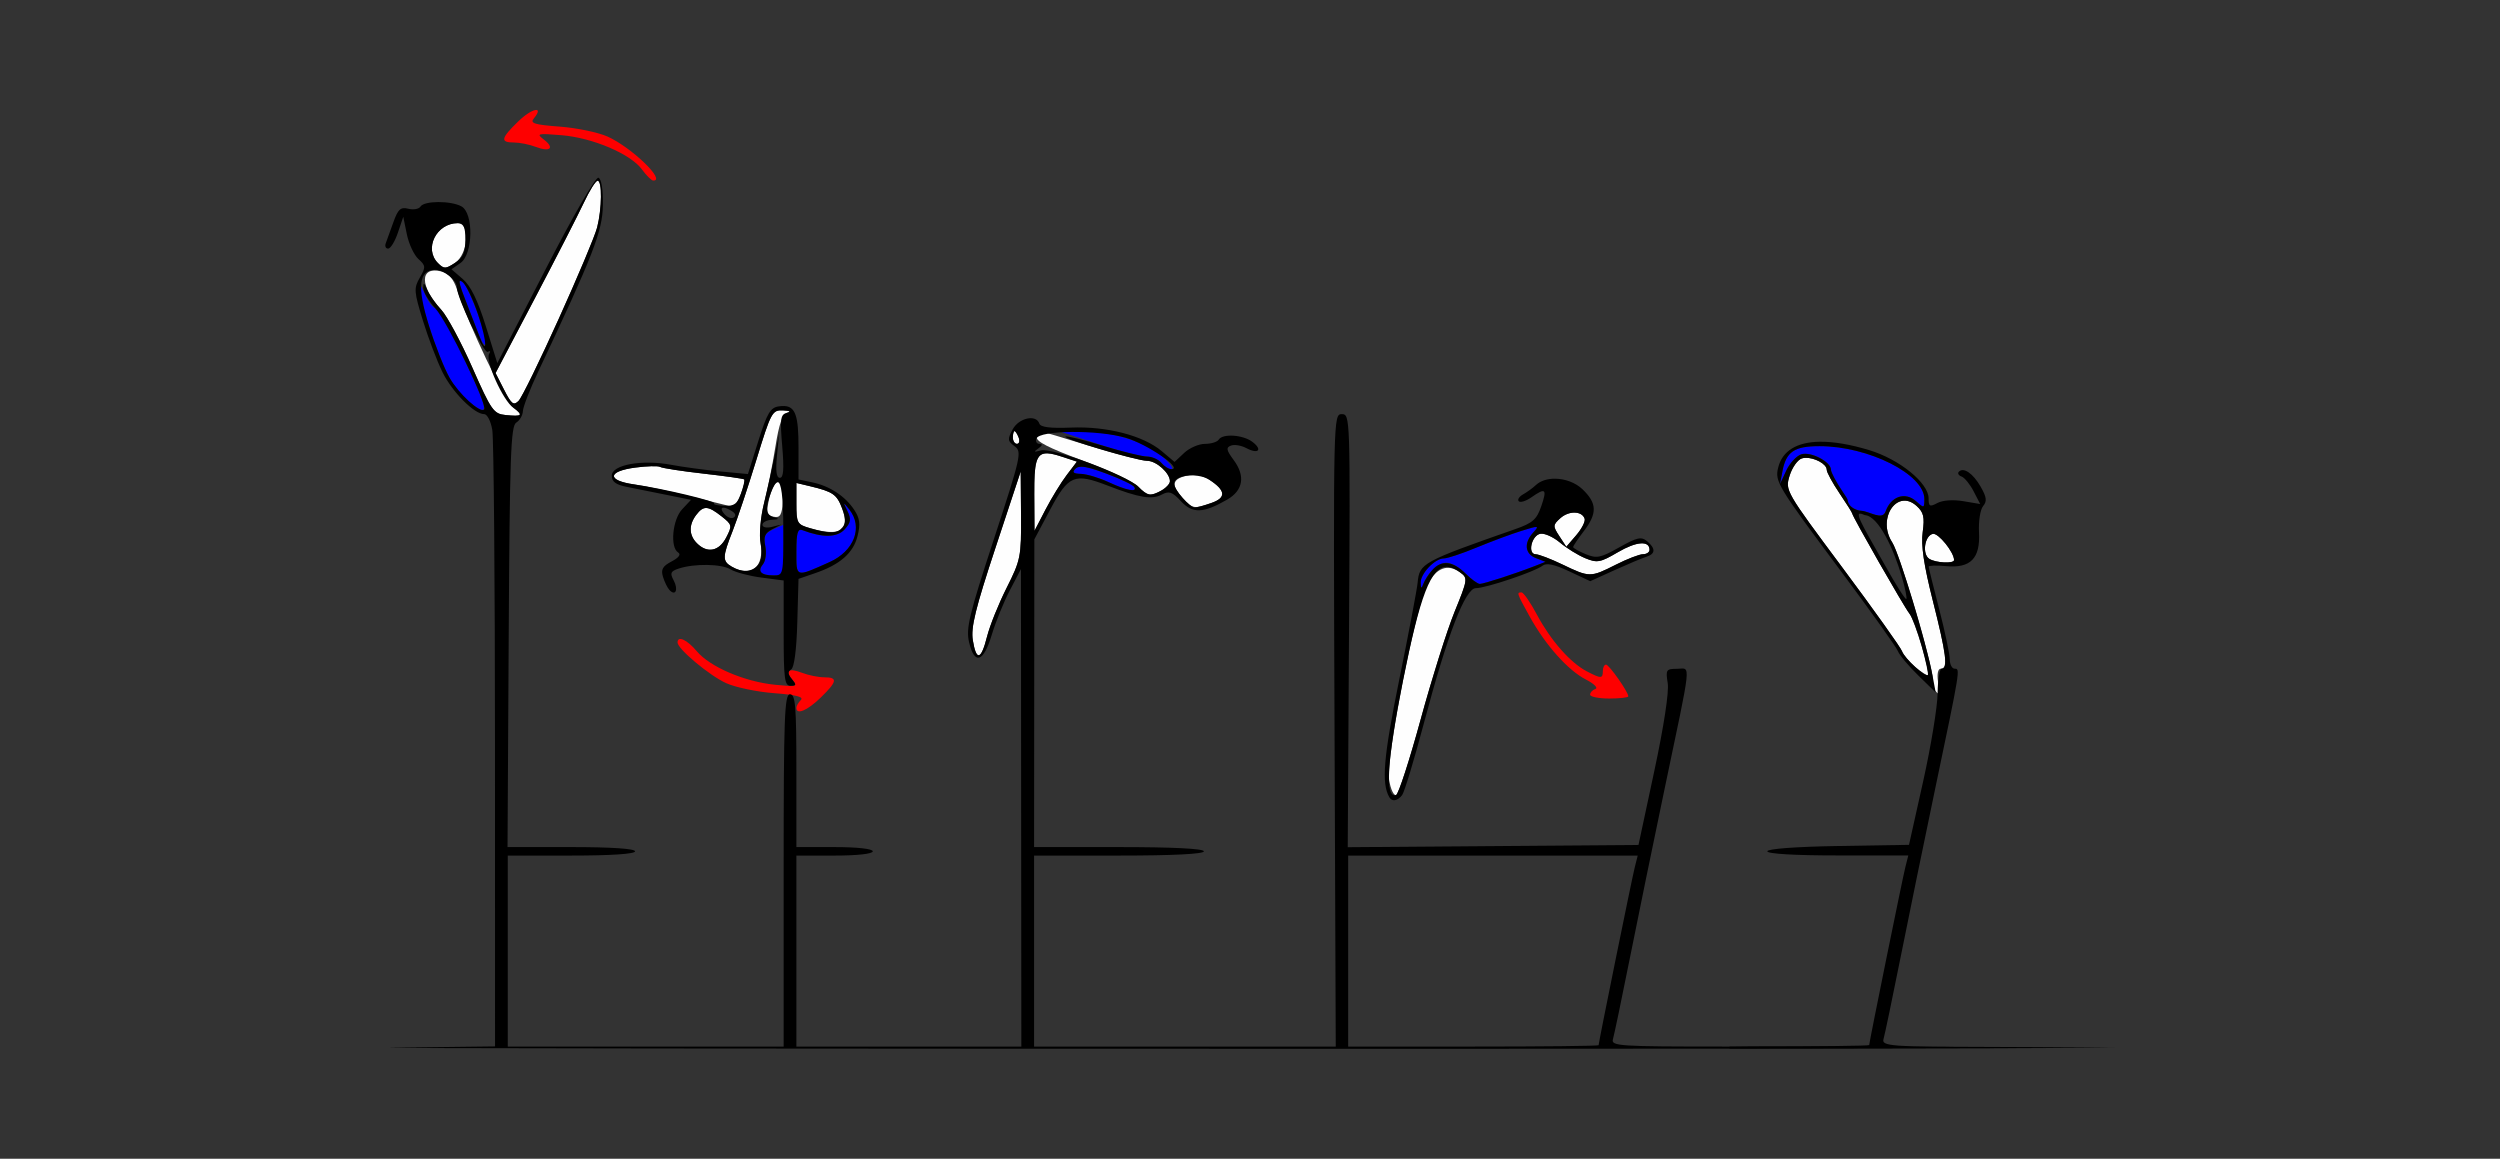<?xml version="1.0" encoding="UTF-8" standalone="no"?>
<!-- Created with Inkscape (http://www.inkscape.org/) -->

<svg
   xmlns:dc="http://purl.org/dc/elements/1.1/"
   xmlns:cc="http://creativecommons.org/ns#"
   xmlns:rdf="http://www.w3.org/1999/02/22-rdf-syntax-ns#"
   xmlns:svg="http://www.w3.org/2000/svg"
   xmlns="http://www.w3.org/2000/svg"
   xmlns:sodipodi="http://sodipodi.sourceforge.net/DTD/sodipodi-0.dtd"
   xmlns:inkscape="http://www.inkscape.org/namespaces/inkscape"
   version="1.1"
   width="589"
   height="273"
   id="svg2"
   inkscape:version="0.91 r13725"
   sodipodi:docname="ub720602.svg">
  <rect width="100%" height="100%" fill="#333333" stroke="none"/>
  <sodipodi:namedview
     pagecolor="#cdcdcd"
     bordercolor="#666666"
     borderopacity="1"
     objecttolerance="10"
     gridtolerance="10"
     guidetolerance="10"
     inkscape:pageopacity="0"
     inkscape:pageshadow="2"
     inkscape:window-width="1606"
     inkscape:window-height="992"
     id="namedview11"
     showgrid="false"
     inkscape:zoom="1"
     inkscape:cx="183.29692"
     inkscape:cy="91.723823"
     inkscape:window-x="0"
     inkscape:window-y="0"
     inkscape:window-maximized="0"
     inkscape:current-layer="svg2" />
  <defs
     id="defs6" />
  <g
     id="g3375"
     transform="translate(40.63,-8.428)">
    <path
       d="m 286.644,192.178 c -0.798,-4.993 6.326,-41.259 9.076,-46.195 2.145,-3.85 4.808,-4.78 7.679,-2.68 1.823,1.333 1.78,1.637 -1.338,9.288 -1.773,4.35 -5.368,15.761 -7.99,25.359 -2.622,9.597 -5.225,17.602 -5.785,17.789 -0.56,0.187 -1.299,-1.415 -1.642,-3.56 z M 188.562,159.25 c -0.486,-2.97 0.624,-7.495 5.335,-21.75 l 5.949,-18 0.077,10.275 c 0.073,9.801 -0.083,10.592 -3.382,17.143 -1.902,3.777 -3.981,8.941 -4.619,11.475 -1.406,5.585 -2.54,5.874 -3.36,0.857 z M 327.5,141.434 c -2.75,-1.325 -5.594,-2.414 -6.32,-2.421 -1.984,-0.019 -0.993,-4.433 1.085,-4.829 0.971,-0.185 3.048,0.744 4.617,2.063 1.569,1.32 4.25,2.979 5.959,3.687 2.821,1.168 3.529,1.039 7.7,-1.405 C 344.916,135.965 348,135.733 348,137.969 348,138.536 347.31,139 346.467,139 c -0.843,0 -3.753,1.125 -6.467,2.5 -5.91,2.995 -6.148,2.993 -12.5,-0.066 z m -195.75,0.486 c -2.222,-1.294 -2.196,-2.253 0.233,-8.401 1.091,-2.761 3.608,-10.307 5.593,-16.769 3.451,-11.235 3.726,-11.745 6.267,-11.634 1.461,0.064 1.928,0.311 1.037,0.548 -1.168,0.312 -1.963,2.582 -2.846,8.134 -0.674,4.236 -1.87,10.177 -2.658,13.202 -0.82,3.148 -1.167,7.119 -0.81,9.285 0.942,5.73 -2.197,8.325 -6.815,5.635 z m -8.179,-5.491 c -1.901,-1.901 -1.967,-4.324 -0.179,-6.679 1.716,-2.26 2.76,-2.205 5.965,0.316 2.515,1.978 2.562,2.19 1.109,5 -1.684,3.256 -4.454,3.803 -6.894,1.363 z m 203.174,-1.695 c -1.546,-2.36 -1.532,-2.616 0.23,-4.211 2.008,-1.818 5.116,-1.754 5.739,0.117 0.209,0.627 -0.678,2.37 -1.971,3.873 l -2.351,2.733 z M 150.25,132.881 c -3.093,-0.893 -3.25,-1.174 -3.25,-5.804 l 0,-4.866 3.25,0.779 c 5.36,1.285 6.278,1.922 7.519,5.21 1.98,5.244 -0.412,6.733 -7.519,4.681 z m 52.797,-8.024 c -0.053,-9.775 0.692,-10.758 6.654,-8.791 l 3.395,1.12 -2.404,3.157 c -1.322,1.736 -3.573,5.407 -5.001,8.157 l -2.597,5 -0.047,-8.643 z m -61.403,5.319 c -1.506,-0.295 -1.738,-0.953 -1.231,-3.489 1.259,-6.296 3.908,-6.313 3.4,-0.022 -0.255,3.157 -0.656,3.807 -2.169,3.51 z M 122.5,125.485 c -4.95,-1.247 -11.137,-2.568 -13.75,-2.937 -6.434,-0.908 -6.279,-3.087 0.283,-3.958 2.768,-0.367 5.407,-0.437 5.864,-0.154 0.457,0.282 5.032,0.989 10.166,1.571 5.134,0.582 9.473,1.195 9.641,1.363 0.529,0.529 -1.867,6.636 -2.551,6.506 -0.359,-0.068 -4.702,-1.144 -9.652,-2.391 z m 115.539,0.326 c -2.812,-3.018 -2.554,-4.539 0.897,-5.297 1.949,-0.428 3.769,-0.099 5.416,0.981 3.814,2.499 3.951,4.204 0.438,5.429 -4.153,1.448 -4.405,1.406 -6.751,-1.112 z m -10.468,-2.733 c -0.957,-1.057 -6.841,-3.812 -13.076,-6.123 -8.17,-3.028 -11.19,-4.586 -10.809,-5.578 0.291,-0.757 0.647,-1.377 0.792,-1.377 0.145,0 5.385,1.574 11.643,3.497 6.258,1.923 12.322,3.498 13.474,3.5 2.195,0.003 5.405,2.852 5.405,4.797 0,1.141 -3.078,3.206 -4.779,3.206 -0.501,0 -1.693,-0.865 -2.65,-1.922 z M 198,111.5 c 0,-0.825 0.177,-1.5 0.393,-1.5 0.216,0 0.652,0.675 0.969,1.5 0.317,0.825 0.14,1.5 -0.393,1.5 C 198.436,113 198,112.325 198,111.5 Z M 78.476,106.212 c -2.813,-0.284 -3.36,-1.066 -7.84,-11.21 -2.649,-5.998 -5.935,-12.111 -7.301,-13.586 -5.144,-5.55 -5.136,-10.336 0.014,-9.044 1.755,0.44 2.862,1.738 3.731,4.371 2.717,8.233 11.097,25.862 13.087,27.531 2.509,2.105 2.303,2.34 -1.691,1.937 z m -0.33,-5.925 -2.025,-3.97 9.19,-17.485 C 90.365,69.214 95.589,59.018 96.921,56.173 98.252,53.328 99.715,51 100.171,51 c 1.088,0 1.02,6.565 -0.113,11 -1.213,4.745 -16.796,39.153 -18.514,40.878 -1.165,1.17 -1.679,0.778 -3.398,-2.592 z M 62.557,70.414 C 59.18,67.037 62.171,61 67.223,61 c 2.973,0 2.452,7.328 -0.665,9.371 -2.211,1.449 -2.591,1.453 -4,0.044 z"
       id="path2997"
       style="fill:#fefefe"
       inkscape:connector-curvature="0"
       sodipodi:nodetypes="ssssscssscssssccsssssssccsssssssssssssssssscssscssscscssccccssccsssssccssssssssssscsssssssssssssssscssssssssss" />
    <path
       d="m 147,175.2 c 0,-0.44 0.473,-1.273 1.052,-1.852 0.736,-0.736 -1.148,-1.218 -6.267,-1.605 -4.026,-0.304 -9.111,-1.362 -11.302,-2.351 C 126.522,167.604 119,161.319 119,159.797 c 0,-1.691 2.234,-0.673 4.541,2.07 3.091,3.673 11.174,7.146 18.344,7.882 5.182,0.532 5.507,0.446 4.222,-1.11 -1.871,-2.266 -0.967,-2.915 2.319,-1.666 1.487,0.565 3.799,1.028 5.139,1.028 3.249,0 3.071,0.991 -0.863,4.804 C 149.56,175.849 147,176.925 147,175.2 Z m 187,-3.117 c 0,-0.504 0.562,-1.107 1.25,-1.339 0.688,-0.232 -0.325,-1.233 -2.25,-2.223 -4.234,-2.179 -9.531,-8.119 -13.25,-14.857 C 316.694,148.126 316.651,148 317.841,148 c 0.463,0 2.099,2.362 3.637,5.25 3.223,6.05 7.838,11.3 11.722,13.335 3.392,1.777 3.8,1.768 3.8,-0.085 0,-0.825 0.338,-1.494 0.75,-1.488 0.73,0.012 5.25,6.447 5.25,7.474 0,0.283 -2.025,0.514 -4.5,0.514 -2.475,0 -4.5,-0.412 -4.5,-0.917 z M 110.615,48.351 c -2.658,-3.647 -11.599,-7.458 -18.924,-8.066 -5.713,-0.475 -6.037,-0.396 -4.193,1.018 2.625,2.013 1.496,3.025 -1.925,1.724 C 84.087,42.463 81.774,42 80.435,42 c -3.28,0 -3.071,-0.991 1.05,-4.985 3.266,-3.165 6.165,-3.707 3.655,-0.683 -0.95,1.145 0.094,1.473 6.125,1.929 3.998,0.302 9.062,1.359 11.253,2.347 5.696,2.571 13.903,10.493 10.733,10.36 -0.412,-0.017 -1.598,-1.195 -2.635,-2.617 z"
       id="path2993"
       style="fill:#fe0000"
       inkscape:connector-curvature="0"
       sodipodi:nodetypes="ssssssssssssscsssssscsssssssssssssss" />
    <path
       d="m 294.079,145.75 c -0.096,-2.121 3.338,-5.75 5.441,-5.75 0.836,0 4.323,-1.16 7.75,-2.579 3.427,-1.418 8.184,-3.187 10.571,-3.93 4.122,-1.283 4.261,-1.262 2.75,0.408 -2.25,2.486 -1.973,5.018 0.659,6.03 l 2.25,0.865 -2.5,0.981 C 316.461,143.556 308.946,146 308.011,146 c -0.506,0 -2.045,-1.125 -3.42,-2.5 -1.375,-1.375 -3.351,-2.5 -4.39,-2.5 -1.942,0 -4.514,2.342 -5.491,5 -0.437,1.187 -0.568,1.135 -0.63,-0.25 z m -155.404,-2.408 c -0.362,-0.362 -0.156,-1.263 0.458,-2.002 0.614,-0.739 0.858,-2.632 0.544,-4.205 -0.471,-2.354 -0.138,-3.059 1.875,-3.976 L 144,132.043 l 0,5.979 c 0,5.597 -0.149,5.979 -2.333,5.979 -1.283,0 -2.629,-0.296 -2.991,-0.658 z M 147,138.362 c 0,-4.422 0.296,-5.462 1.429,-5.027 4.724,1.813 8.185,1.75 9.932,-0.181 1.472,-1.626 1.592,-2.411 0.663,-4.32 -1.082,-2.225 -1.062,-2.243 0.42,-0.392 3.324,4.149 1.2,9.813 -4.662,12.43 C 146.694,144.483 147,144.582 147,138.362 Z M 220.5,122 c -2.2,-1.018 -5.103,-1.885 -6.45,-1.926 -1.838,-0.056 -2.164,-0.36 -1.307,-1.217 0.858,-0.858 2.662,-0.575 7.221,1.13 3.343,1.25 6.32,2.665 6.616,3.143 0.845,1.366 -1.715,0.891 -6.08,-1.13 z m 12.5,-4.5 c -0.685,-0.825 -2.427,-1.535 -3.872,-1.578 C 227.682,115.88 222.675,114.577 218,113.027 l -8.5,-2.818 4.846,-0.105 c 6.697,-0.145 15.229,2.534 18.998,5.964 1.736,1.58 2.648,2.885 2.028,2.902 C 234.752,118.987 233.685,118.325 233,117.5 Z M 69.607,102.905 C 66.293,100.298 63.538,94.973 60.417,85.139 57.776,76.82 57.246,72.585 59.491,77.75 c 0.777,1.788 1.877,3.25 2.444,3.25 0.567,0 3.045,4.195 5.505,9.322 7.395,15.407 7.651,16.898 2.167,12.584 z m 2.578,-15.604 c -0.575,-1.541 -2.005,-5.242 -3.178,-8.225 -1.603,-4.077 -1.758,-5.114 -0.626,-4.174 1.602,1.33 6.159,13.891 5.337,14.713 -0.268,0.268 -0.958,-0.773 -1.533,-2.314 z"
       id="path2991"
       style="fill:#0000fe"
       inkscape:connector-curvature="0"
       sodipodi:nodetypes="cssssscsssssccssscsscsssssssscssssssscsscssssssssssss" />
    <path
       style="fill:#000000"
       d="M 100.354,50.301 C 99.701,50.074 94.328,59.389 87.871,71.943 L 76.535,93.982 73.816,85.242 C 71.933,79.187 70.273,75.789 68.418,74.186 l -2.68,-2.314 2.131,-1.492 c 2.984,-2.09 3.127,-11.776 0.197,-13.344 -2.539,-1.359 -8.767,-1.33 -9.617,0.045 -0.367,0.595 -1.657,0.833 -2.867,0.529 -1.832,-0.46 -2.424,0.071 -3.533,3.17 -0.732,2.047 -1.541,4.283 -1.797,4.971 -0.256,0.688 -0.002,1.25 0.564,1.25 0.566,0 1.6,-1.688 2.297,-3.75 l 1.268,-3.75 0.844,4.127 c 0.464,2.269 1.689,4.89 2.721,5.824 1.735,1.57 1.758,1.902 0.324,4.4 -1.434,2.499 -1.376,3.267 0.758,10.176 1.269,4.11 3.336,9.551 4.592,12.092 C 65.939,100.813 71.096,106 73.445,106 c 0.717,0 1.568,1.671 1.912,3.75 0.341,2.062 0.625,35.58 0.631,74.482 L 76,254.963 52.25,255.25 c -13.062,0.158 96.85,0.283 244.25,0.277 C 443.9,255.521 457.589,255.25 457.589,255.25 429.014,255.047 415.385,255 365.932,255 c -25.309,0 -27.033,-0.114 -26.549,-1.75 0.285,-0.963 2.092,-9.625 4.016,-19.25 1.923,-9.625 5.571,-27.4 8.105,-39.5 6.563,-31.33 6.265,-28.5 2.996,-28.5 -2.577,0 -2.725,0.226 -2.215,3.371 0.333,2.054 -0.905,10.157 -3.17,20.75 l -3.717,17.379 -34.25,0.264 -34.25,0.264 0.301,-51.014 C 277.497,106.566 277.478,106 275.5,106 c -1.985,1.7e-4 -1.997,0.571 -1.713,74.5 l 0.285,74.5 -35.535,0 -35.537,0 0,-22.5 0,-22.5 20,0 c 12.667,0 20,-0.367 20,-1 0,-0.633 -7.333,-1 -20,-1 l -20,0 0.031,-36.25 0.031,-36.25 3.719,-7 c 4.312,-8.117 5.708,-8.701 13.555,-5.664 7.389,2.86 10.423,3.365 12.754,2.117 1.713,-0.917 2.452,-0.661 4.521,1.572 2.732,2.947 5.254,2.855 10.889,-0.396 3.759,-2.169 4.32,-5.53 1.547,-9.281 -1.761,-2.382 -1.876,-2.975 -0.666,-3.439 0.805,-0.309 2.437,-0.041 3.627,0.596 2.829,1.514 3.902,0.395 1.42,-1.482 -2.219,-1.679 -7.017,-1.994 -7.928,-0.521 -0.34,0.55 -1.8,1 -3.244,1 -1.445,0 -3.646,0.958 -4.893,2.129 l -2.268,2.129 -3.037,-2.555 c -4.35,-3.66 -12.918,-5.883 -21.35,-5.539 -4.902,0.2 -7.183,-0.086 -7.467,-0.938 -0.749,-2.248 -4.835,-1.358 -6.297,1.373 -1.244,2.325 -1.194,2.744 0.459,3.953 1.765,1.291 1.542,2.292 -4.877,21.9 -5.857,17.894 -6.612,21.031 -5.84,24.297 1.283,5.423 3.4,4.73 5.34,-1.75 0.906,-3.025 2.825,-7.75 4.264,-10.5 l 2.615,-5 0.047,56.25 0.047,56.25 -26.5,0 -26.5,0 0,-22.5 0,-22.5 9,0 c 5.333,0 9,-0.407 9,-1 0,-0.593 -3.667,-1 -9,-1 l -9,0 0,-18 c 0,-15.333 -0.222,-18 -1.5,-18 -1.309,0 -1.5,5.278 -1.5,41.5 l 0,41.5 -32.5,0 -32.5,0 0,-22.5 0,-22.5 15,0 c 9.333,0 15,-0.378 15,-1 0,-0.622 -5.676,-1 -15.027,-1 l -15.027,0 0.277,-49.537 C 79.462,115.715 79.706,108.798 81,107.994 c 0.825,-0.513 1.529,-1.733 1.564,-2.713 C 82.6,104.302 84.221,100.125 86.166,96 99.187,68.392 101.315,62.912 101.408,56.758 c 0.056,-3.731 -0.349,-6.211 -1.055,-6.457 z M 100.172,51 c 1.088,0 1.02,6.565 -0.113,11 -0.492,1.925 -4.552,11.6 -9.02,21.5 -4.468,9.9 -8.739,18.621 -9.494,19.379 -1.165,1.17 -1.679,0.778 -3.398,-2.592 l -2.025,-3.971 9.189,-17.486 C 90.365,69.213 95.59,59.017 96.922,56.172 98.253,53.327 99.716,51 100.172,51 Z M 67.223,61 C 68.621,61 69,61.829 69,64.885 c 0,3.016 -0.547,4.244 -2.443,5.486 -2.211,1.449 -2.591,1.452 -4,0.043 C 59.179,67.037 62.171,61 67.223,61 Z M 61.906,72 C 63.944,72 67,74.456 67,76.094 c 0,2.473 6.372,15.795 7.285,15.23 0.579,-0.358 0.721,-0.143 0.328,0.492 -0.978,1.582 3.25,10.975 5.717,12.703 2.485,1.741 2.102,2.092 -1.854,1.693 C 75.664,105.929 75.117,105.146 70.637,95.002 67.988,89.004 64.697,82.887 63.324,81.406 61.952,79.925 60.447,77.764 59.979,76.605 59.325,74.988 59.111,74.891 59.062,76.188 c -0.035,0.929 1.258,3.136 2.873,4.904 2.866,3.138 12.402,22.902 11.49,23.814 -0.936,0.936 -5.997,-3.72 -8.152,-7.5 C 64.049,95.258 61.865,89.728 60.422,85.119 57.567,76.002 58.019,72 61.906,72 Z m 5.871,2.584 c 0.12,-0.029 0.321,0.084 0.604,0.318 0.828,0.687 2.478,4.168 3.666,7.736 2.105,6.325 2.221,10.24 0.139,4.662 -0.575,-1.541 -2.005,-5.241 -3.178,-8.225 -1.202,-3.058 -1.589,-4.406 -1.23,-4.492 z m 76.359,29.504 c -0.382,-0.017 -0.805,0.012 -1.271,0.078 -1.995,0.282 -2.751,1.557 -4.826,8.141 l -2.459,7.807 -6.541,-0.619 c -3.597,-0.341 -8.789,-1.045 -11.539,-1.562 -6.905,-1.3 -14,-0.003 -14,2.559 0,1.411 0.947,2.124 3.5,2.635 1.925,0.385 6.127,1.23 9.338,1.879 l 5.838,1.18 -2.088,2.223 c -2.288,2.436 -2.896,8.976 -0.945,10.182 0.729,0.45 0.168,1.218 -1.549,2.117 -2.11,1.106 -2.55,1.885 -2.031,3.604 0.364,1.206 1.054,2.612 1.533,3.125 1.435,1.538 2.148,-0.111 0.986,-2.281 -0.91,-1.701 -0.728,-2.136 1.168,-2.766 3.703,-1.23 10.114,-1.132 12.25,0.188 1.1,0.68 4.362,1.545 7.25,1.924 l 5.25,0.689 0,12.406 C 144,168.371 144.214,170 145.623,170 c 1.364,0 1.414,-0.251 0.314,-1.576 -0.965,-1.163 -1.008,-1.761 -0.16,-2.285 0.712,-0.44 1.257,-4.631 1.436,-11.02 l 0.287,-10.309 3.941,-1.354 c 5.856,-2.01 8.951,-4.721 9.969,-8.734 0.71,-2.799 0.543,-4.147 -0.764,-6.141 -2.126,-3.244 -5.802,-5.659 -9.922,-6.518 l -3.225,-0.672 0,-7.637 c 0,-7.221 -0.69,-9.552 -3.363,-9.668 z m -0.295,1.027 c 1.659,0.072 2.009,0.287 0.928,0.57 -1.52,0.398 -1.655,1.363 -1.104,7.885 0.457,5.401 0.304,7.43 -0.555,7.43 -0.822,0 -1.028,-1.596 -0.678,-5.25 l 0.504,-5.25 -0.992,5 c -0.545,2.75 -1.676,7.81 -2.514,11.246 -0.892,3.657 -1.249,7.705 -0.863,9.762 0.418,2.23 0.206,4.059 -0.578,5.004 -1.425,1.717 -3.734,1.868 -6.24,0.408 -2.222,-1.294 -2.197,-2.253 0.232,-8.4 1.091,-2.761 3.609,-10.307 5.594,-16.77 3.451,-11.235 3.725,-11.746 6.266,-11.635 z M 198.393,110 c 0.216,0 0.652,0.675 0.969,1.5 0.317,0.825 0.14,1.5 -0.393,1.5 C 198.436,113 198,112.325 198,111.5 c 0,-0.825 0.176,-1.5 0.393,-1.5 z m 13.488,0.197 c 4.342,-0.037 9.413,0.414 12.713,1.373 5.024,1.46 13.57,7.328 10.779,7.4 -0.62,0.016 -1.688,-0.646 -2.373,-1.471 -0.685,-0.825 -2.179,-1.5 -3.32,-1.5 -1.142,0 -5.858,-1.154 -10.48,-2.564 -4.623,-1.41 -8.589,-2.38 -8.812,-2.156 -0.563,0.563 16.843,5.721 19.305,5.721 2.116,0 5.309,2.882 5.309,4.793 0,0.625 -0.87,1.603 -1.934,2.172 -2.671,1.429 -3.332,1.322 -5.594,-0.914 -2.756,-2.725 -20.253,-9.236 -22.865,-8.508 -1.681,0.469 -1.804,0.375 -0.607,-0.463 0.966,-0.676 1.066,-1.054 0.281,-1.064 -0.67,-0.008 -1.001,-0.578 -0.736,-1.266 0.382,-0.991 3.994,-1.516 8.336,-1.553 z m -5.742,5.037 c 0.907,0.032 2.07,0.34 3.561,0.832 l 3.396,1.119 -2.404,3.158 c -1.322,1.736 -3.574,5.406 -5.002,8.156 l -2.596,5 -0.047,-8.643 c -0.04,-7.331 0.37,-9.718 3.092,-9.623 z m -93.307,3.035 c 1.063,-0.028 1.836,0.025 2.064,0.166 0.457,0.282 5.032,0.991 10.166,1.572 5.134,0.582 9.473,1.195 9.641,1.363 0.168,0.168 -0.168,1.661 -0.746,3.32 -0.855,2.453 -1.586,2.997 -3.916,2.912 -1.576,-0.057 -2.665,-0.305 -2.42,-0.553 0.524,-0.529 -12.023,-3.519 -18.871,-4.496 -6.432,-0.918 -6.277,-3.095 0.283,-3.965 1.384,-0.184 2.736,-0.292 3.799,-0.32 z m 101.371,0.119 c 1.139,0.023 2.912,0.532 5.762,1.598 3.343,1.25 6.319,2.664 6.615,3.143 0.845,1.366 -1.715,0.892 -6.08,-1.129 -2.2,-1.018 -5.102,-1.885 -6.449,-1.926 -1.838,-0.056 -2.164,-0.359 -1.307,-1.217 0.322,-0.322 0.776,-0.483 1.459,-0.469 z m -14.355,1.111 0.076,10.275 c 0.073,9.801 -0.084,10.591 -3.383,17.143 -1.902,3.777 -3.981,8.941 -4.619,11.475 -1.406,5.585 -2.539,5.874 -3.359,0.857 -0.486,-2.97 0.624,-7.495 5.336,-21.75 z m 40.65,0.93 c 1.387,0.048 2.819,0.387 3.854,1.064 3.814,2.499 3.95,4.205 0.438,5.43 C 243.09,127.516 241.337,128 240.891,128 239.665,128 236,123.796 236,122.391 c 0,-1.314 2.186,-2.041 4.498,-1.961 z m 85.262,0.779 c -1.784,-0.016 -3.455,0.477 -4.559,1.52 -0.715,0.675 -2.061,1.653 -2.992,2.174 -0.931,0.521 -1.388,1.253 -1.016,1.625 0.372,0.372 1.707,-0.045 2.965,-0.926 3.36,-2.353 3.745,-2.007 2.336,2.092 -1.075,3.127 -2.013,3.953 -6.131,5.395 -21.906,7.669 -22.577,8.036 -23.002,12.639 -0.141,1.525 -2.081,11.759 -4.312,22.74 -3.732,18.365 -4.252,24.465 -2.359,27.783 0.64,1.122 1.945,0.907 3.023,-0.5 0.527,-0.688 2.829,-8.286 5.113,-16.887 C 300.416,157.819 304.578,147 307.084,147 c 2.369,0 13.955,-3.901 15.703,-5.287 0.912,-0.723 2.738,-0.341 6.264,1.311 l 4.977,2.332 5.736,-2.604 c 3.155,-1.432 6.524,-2.848 7.486,-3.146 2.177,-0.675 2.231,-1.962 0.156,-3.684 -1.351,-1.121 -2.351,-0.896 -6.564,1.473 -4.422,2.486 -5.296,2.659 -7.906,1.578 C 331.321,138.304 330,137.557 330,137.312 c 0,-0.245 1.125,-1.92 2.5,-3.723 3.223,-4.225 3.155,-6.587 -0.281,-9.879 -1.689,-1.618 -4.166,-2.481 -6.459,-2.502 z m -183.234,0.818 c 0.921,-0.152 1.374,3.473 1.395,10.973 0.029,10.832 -0.004,11 -2.277,11 -2.988,0 -3.908,-0.975 -2.51,-2.66 0.614,-0.739 0.858,-2.636 0.543,-4.213 -0.455,-2.277 -0.121,-3.101 1.625,-4.002 l 2.199,-1.135 -2.25,0.572 c -1.286,0.327 -2.25,0.116 -2.25,-0.494 0,-0.587 1.012,-1.12 2.25,-1.184 1.693,-0.087 1.817,-0.23 0.5,-0.574 -1.982,-0.518 -2.187,-2.033 -0.775,-5.746 0.616,-1.619 1.132,-2.468 1.551,-2.537 z m 4.475,0.184 3.25,0.779 c 5.36,1.285 6.278,1.921 7.52,5.209 0.867,2.298 0.89,3.506 0.086,4.475 -1.25,1.506 -2.949,1.552 -7.605,0.207 -3.093,-0.893 -3.25,-1.174 -3.25,-5.805 z m 11.273,4.898 c 0.055,-0.051 0.43,0.407 1.172,1.332 3.324,4.149 1.2,9.812 -4.662,12.43 -8.088,3.612 -7.783,3.71 -7.783,-2.51 0,-4.422 0.296,-5.462 1.43,-5.027 4.724,1.813 8.185,1.751 9.932,-0.18 1.472,-1.626 1.593,-2.411 0.664,-4.32 -0.541,-1.112 -0.807,-1.673 -0.752,-1.725 z m -28.311,0.941 c 0.431,0.055 1.086,0.327 1.895,0.84 0.824,0.522 0.967,1.1 0.363,1.473 -0.546,0.338 -1.551,-0.056 -2.23,-0.875 -0.843,-1.016 -0.745,-1.529 -0.027,-1.438 z m -4.146,0.064 c 0.876,0.046 1.939,0.691 3.541,1.951 2.515,1.978 2.562,2.19 1.109,5 -1.684,3.256 -4.454,3.802 -6.895,1.361 -1.901,-1.901 -1.967,-4.323 -0.18,-6.678 0.858,-1.13 1.548,-1.681 2.424,-1.635 z m 204.547,1.082 c 1.106,0.023 2.038,0.508 2.35,1.443 0.209,0.627 -0.678,2.37 -1.971,3.873 l -2.352,2.732 -1.646,-2.512 c -1.546,-2.36 -1.532,-2.616 0.23,-4.211 1.004,-0.909 2.283,-1.349 3.389,-1.326 z m -9.035,3.391 c 0.361,0.053 0.019,0.476 -0.736,1.311 -2.25,2.486 -1.974,5.02 0.658,6.031 l 2.25,0.865 -2.5,0.98 C 316.461,143.556 308.945,146 308.01,146 c -0.506,0 -2.043,-1.125 -3.418,-2.5 -2.931,-2.931 -5.677,-3.195 -7.807,-0.75 -0.838,0.963 -1.773,2.425 -2.076,3.25 -0.437,1.187 -0.568,1.135 -0.631,-0.25 -0.096,-2.121 3.339,-5.75 5.441,-5.75 0.836,0 4.323,-1.16 7.75,-2.578 3.427,-1.418 8.185,-3.187 10.572,-3.93 2.061,-0.641 3.125,-0.958 3.486,-0.904 z m 1.35,1.578 c 1.069,0.072 2.833,0.927 4.205,2.082 1.569,1.32 4.25,2.978 5.959,3.686 2.821,1.168 3.528,1.04 7.699,-1.404 4.375,-2.564 7.459,-2.796 7.459,-0.56 0,0.567 -0.69,1.031 -1.533,1.031 -0.843,0 -3.753,1.125 -6.467,2.5 -5.91,2.995 -6.148,2.993 -12.5,-0.066 -2.75,-1.325 -5.595,-2.413 -6.32,-2.42 -1.984,-0.019 -0.991,-4.434 1.086,-4.83 0.121,-0.023 0.259,-0.028 0.412,-0.018 z m -22.258,7.82 c 0.91,0.061 1.893,0.521 2.98,1.316 1.823,1.333 1.778,1.637 -1.34,9.287 -1.773,4.35 -5.367,15.762 -7.988,25.359 -2.622,9.597 -5.225,17.602 -5.785,17.789 -2.688,0.896 -2.153,-8.027 1.613,-26.865 3.982,-19.919 6.575,-27.151 10.52,-26.887 z M 277,210 l 34.109,0 34.107,0 -0.693,2.75 C 343.849,215.427 336,254.04 336,254.68 336,254.856 322.725,255 306.5,255 l -29.5,0 0,-22.5 z"
       id="path2989"
       inkscape:connector-curvature="0"
       sodipodi:nodetypes="sccccccsssssscccssssssccssccsssssccccssccccccsssccccsssssssssscccsssssssccccccccssscssscccccssscsssssssssscccsssssssssssssssssssssssssssssscccssscccsssssssccsssscccssccsssssscccsssssssssssssscssscsssssscssscccccccssscscssssscssccscssssscsssssssccsssssssssssccsssssssssccscscccsssscccssssccsssssscssssscsssscsssccsssssccssssssssscssssssscscsssscsscccccscccsccc" />
    <path
       style="fill:#fefefe"
       d="m 384.717,116.294 c -0.301,0.012 -0.586,0.057 -0.844,0.139 -0.99,0.314 -2.284,2.148 -2.875,4.074 -1.068,3.479 -0.984,3.624 12.424,21.627 7.424,9.968 13.753,18.846 14.066,19.73 0.313,0.884 1.737,2.581 3.164,3.77 1.427,1.188 2.742,2.014 2.922,1.838 0.603,-0.592 -3.118,-12.982 -4.355,-14.5 -1.204,-1.477 -13.471,-22.946 -13.471,-23.576 0,-0.178 -1.35,-2.323 -3,-4.768 -1.65,-2.445 -3,-4.927 -3,-5.516 0,-1.395 -2.921,-2.902 -5.031,-2.818 z m 23.234,10.084 c -3.347,0.132 -5.634,5.481 -2.758,9.871 1.793,2.736 9.555,28.979 9.555,32.305 0,1.147 0.299,2.385 0.666,2.752 1.001,1.001 1.023,0.907 0.547,-2.334 -0.264,-1.801 0.005,-3 0.674,-3 1.727,0 1.356,-3.157 -1.879,-15.971 -2.139,-8.474 -2.824,-13.091 -2.398,-16.193 0.488,-3.562 0.231,-4.669 -1.436,-6.178 -1.013,-0.917 -2.034,-1.289 -2.971,-1.252 z m 6.814,7.826 c -1.959,0.373 -2.6,4.785 -0.855,5.891 1.529,0.969 5.838,1.177 5.838,0.281 0,-1.84 -3.695,-6.417 -4.982,-6.172 z"
       id="path2997-5"
       inkscape:connector-curvature="0" />
    <path
       style="fill:#0000fe"
       id="path2991-4"
       d="m 394.807,126.835 c -0.312,-0.974 -1.221,-2.366 -1.805,-3.231 -1.538,-2.28 -2.254,-3.908 -2.254,-4.503 0,-1.865 -4.754,-4.341 -6.979,-3.635 -1.142,0.363 -2.742,2.087 -3.554,3.833 l -1.477,3.174 0.571,-3 c 0.882,-4.635 2.793,-5.929 8.755,-5.929 11.529,0 24.685,6.636 24.685,12.452 0,2.195 -0.077,2.217 -1.928,0.542 -2.571,-2.326 -5.958,-1.191 -7.216,2.42 -0.749,2.149 -3.759,-0.059 -5.701,-0.186 -1.39,-0.091 -2.783,-0.963 -3.096,-1.937 z"
       inkscape:connector-curvature="0"
       sodipodi:nodetypes="ssssscssssscs" />
    <path
       style="fill:#000000"
       d="m 388.061,112.501 c -5.365,0.091 -8.761,2.142 -9.746,6.066 -0.827,3.297 -0.222,4.299 14.65,24.266 7.112,9.548 13.208,18.098 13.547,19 0.339,0.902 2.48,3.463 4.76,5.691 l 4.145,4.051 -0.781,-4.178 c -1.415,-7.576 -7.813,-28.662 -9.457,-31.172 -3.669,-5.599 1.127,-12.774 5.744,-8.596 1.667,1.508 1.924,2.615 1.436,6.178 -0.425,3.102 0.259,7.72 2.398,16.193 3.132,12.408 3.597,15.971 2.084,15.971 -0.499,0 -0.933,2.587 -0.965,5.75 -0.032,3.163 -1.562,12.5 -3.4,20.75 l -3.344,15 -16.691,0.275 c -9.998,0.164 -16.691,0.665 -16.691,1.25 0,0.595 6.476,0.975 16.607,0.975 l 16.609,0 -0.693,2.75 c -0.674,2.677 -8.523,41.29 -8.523,41.93 0,0.176 -12.406,0.32 -27.568,0.32 -2.275,0 -3.439,0.065 -5.355,0.062 l 0,0.436 c 25.615,-0.018 47.729,-0.092 65.66,-0.118 l 0,-0.199 c -0.966,0.001 -1.811,-0.031 -2.805,-0.031 -25.309,0 -27.033,-0.263 -26.549,-1.899 0.285,-0.963 2.092,-9.625 4.016,-19.25 1.923,-9.625 5.571,-27.4 8.105,-39.5 6.008,-28.681 5.979,-28.5 4.627,-28.5 -0.622,0 -1.139,-1.012 -1.15,-2.25 -0.011,-1.238 -1.128,-6.525 -2.48,-11.75 -1.353,-5.225 -2.469,-9.736 -2.48,-10.025 -0.011,-0.29 1.802,-0.353 4.029,-0.141 5.841,0.557 8.154,-1.797 7.826,-7.967 -0.138,-2.591 0.296,-5.366 0.961,-6.168 0.961,-1.158 0.844,-2.096 -0.564,-4.562 -1.807,-3.165 -4.072,-4.712 -5.164,-3.523 -0.334,0.363 -0.035,0.866 0.664,1.115 0.699,0.249 1.972,1.807 2.828,3.463 l 1.557,3.012 -4.004,-0.676 c -2.366,-0.4 -4.852,-0.223 -6.078,0.434 -1.806,0.967 -2.074,0.826 -2.074,-1.08 0,-3.647 -6.852,-9.216 -14.002,-11.381 -4.539,-1.374 -8.467,-2.025 -11.686,-1.971 z m 0.002,1.043 c 11.529,0 24.686,6.636 24.686,12.451 0,2.195 -0.077,2.218 -1.928,0.543 -2.571,-2.326 -5.958,-1.191 -7.217,2.42 -0.749,2.149 -3.759,-0.06 -5.701,-0.188 -1.39,-0.091 -2.783,-0.963 -3.095,-1.937 -0.312,-0.974 0.276,-0.227 -1.263,-2.506 -1.538,-2.28 -2.797,-4.632 -2.797,-5.227 0,-1.865 -4.755,-4.341 -6.98,-3.635 -1.142,0.363 -2.74,2.088 -3.553,3.834 l -1.477,3.172 0.57,-3 c 0.882,-4.635 2.792,-5.928 8.754,-5.928 z m -3.346,2.75 c 2.11,-0.083 5.031,1.424 5.031,2.818 0,0.588 1.35,3.071 3,5.516 1.65,2.445 3,4.59 3,4.768 0,0.63 12.267,22.099 13.471,23.576 0.672,0.825 2.002,4.353 2.953,7.84 0.952,3.487 1.582,6.484 1.402,6.66 -0.585,0.574 -5.501,-3.955 -6.086,-5.607 -0.313,-0.884 -6.643,-9.762 -14.066,-19.73 -13.408,-18.003 -13.492,-18.148 -12.424,-21.627 0.591,-1.926 1.885,-3.76 2.875,-4.074 0.258,-0.082 0.542,-0.127 0.844,-0.139 z m 12.845,13.147 c 0.279,-0.007 0.673,0.122 1.173,0.353 3.306,0.246 6.834,8.214 8.632,14.268 0.834,2.809 1.342,5.283 1.129,5.496 -0.213,0.213 -2.533,-3.467 -5.156,-8.178 -3.875,-6.959 -6.984,-11.907 -5.778,-11.939 z m 17.203,4.763 c 1.288,-0.245 4.982,4.331 4.982,6.172 0,0.895 -4.308,0.688 -5.838,-0.281 -1.744,-1.106 -1.103,-5.518 0.855,-5.891 z"
       id="path2989-8"
       inkscape:connector-curvature="0"
       sodipodi:nodetypes="cssscccsssssscccssccssccccsssssssssssssccccsssccsssscsssscccscssssscsssccccscscssss" />
  </g>
</svg>
